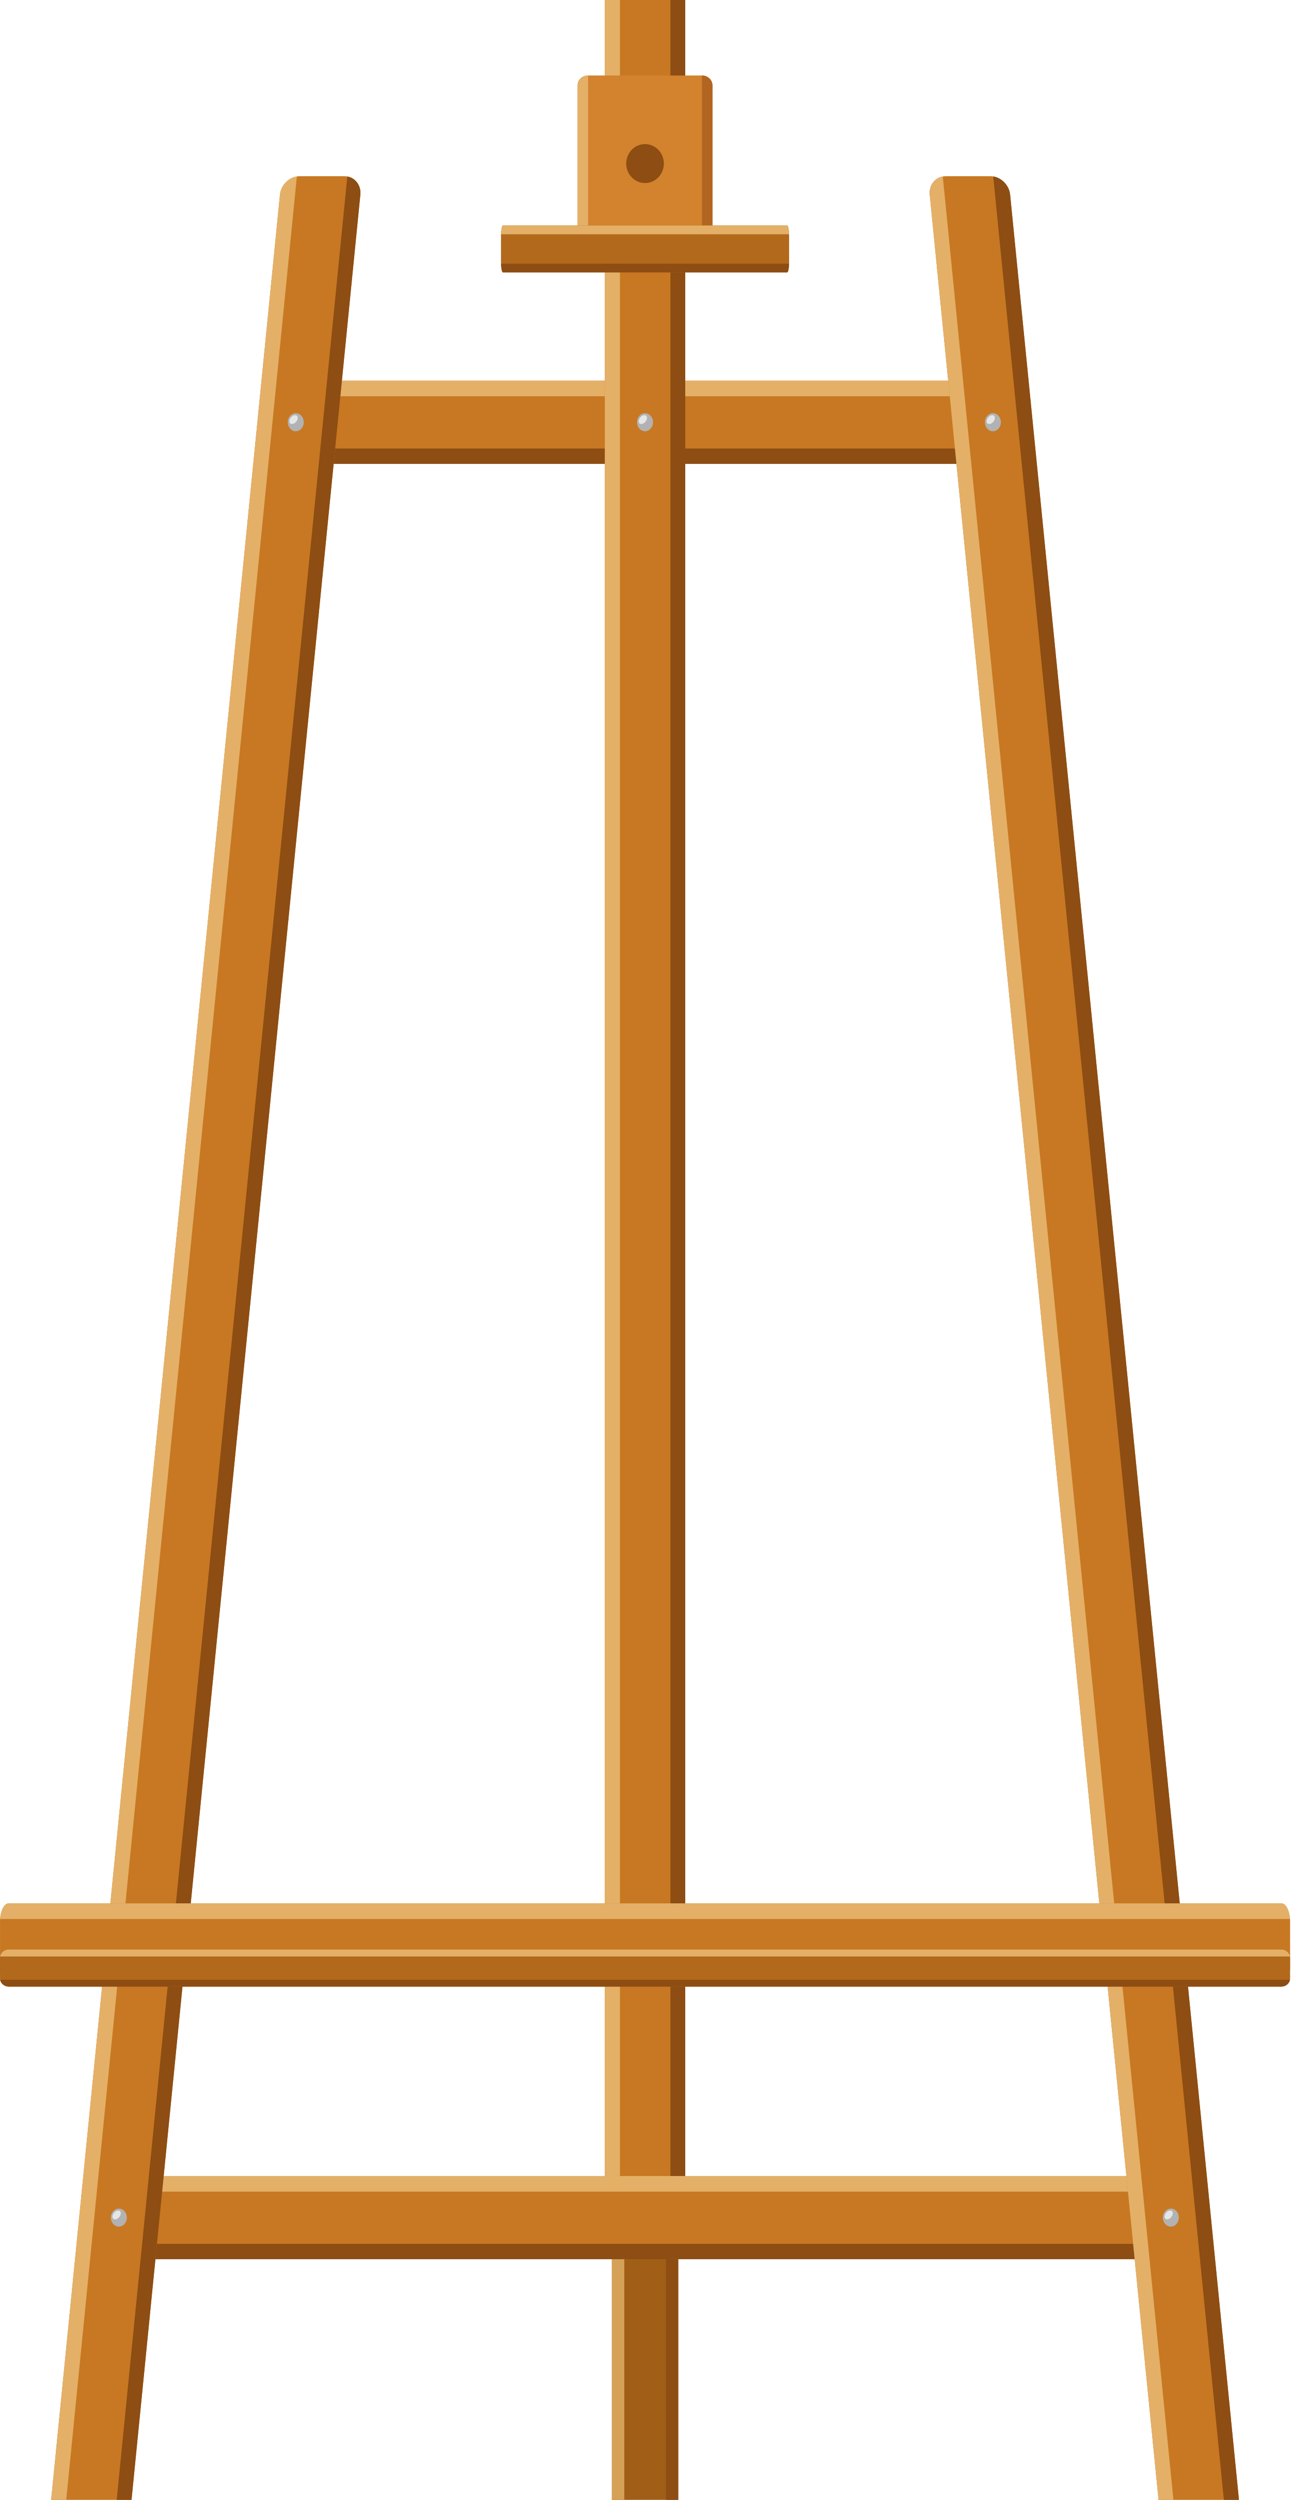<svg width="558" height="1080" viewBox="0 0 558 1080" fill="none" xmlns="http://www.w3.org/2000/svg">
<g clip-path="url(#clip0_22_2180)">
<path fill-rule="evenodd" clip-rule="evenodd" d="M270.83 180.97H286.78C290.28 180.97 293.15 183.94 293.15 187.56V1166.23C293.15 1169.86 290.28 1172.82 286.78 1172.82H270.83C267.32 1172.82 264.46 1169.85 264.46 1166.23V187.56C264.46 183.93 267.33 180.97 270.83 180.97Z" fill="#A05E17"/>
<path fill-rule="evenodd" clip-rule="evenodd" d="M269.84 181.05C266.8 181.54 264.45 184.28 264.45 187.56V1166.23C264.45 1169.51 266.8 1172.25 269.84 1172.74V181.05Z" fill="#D5A158"/>
<path fill-rule="evenodd" clip-rule="evenodd" d="M287.86 1172.73C290.86 1172.2 293.16 1169.48 293.16 1166.23V187.56C293.16 184.31 290.86 181.6 287.86 181.06V1172.72V1172.73Z" fill="#8D4D13"/>
<path fill-rule="evenodd" clip-rule="evenodd" d="M116.03 172.44V192.41C116.03 196.8 117 200.39 118.19 200.39H439.42C440.61 200.39 441.58 196.8 441.58 192.41V172.44C441.58 168.05 440.61 164.46 439.42 164.46H118.19C117 164.46 116.03 168.05 116.03 172.44Z" fill="#C87822"/>
<path fill-rule="evenodd" clip-rule="evenodd" d="M116.05 171.2C116.21 167.39 117.11 164.46 118.19 164.46H439.42C440.5 164.46 441.4 167.4 441.56 171.2H116.05Z" fill="#E4B067"/>
<path fill-rule="evenodd" clip-rule="evenodd" d="M441.55 193.76C441.38 197.51 440.48 200.39 439.42 200.39H118.19C117.12 200.39 116.23 197.51 116.06 193.76H441.56H441.55Z" fill="#8D4D13"/>
<path fill-rule="evenodd" clip-rule="evenodd" d="M269.15 -49H288.46C292.71 -49 296.18 -45.95 296.18 -42.22V964.75C296.18 968.48 292.71 971.53 288.46 971.53H269.15C264.9 971.53 261.43 968.48 261.43 964.75V-42.22C261.43 -45.95 264.9 -49 269.15 -49Z" fill="#C87822"/>
<path fill-rule="evenodd" clip-rule="evenodd" d="M267.95 -48.92C264.27 -48.41 261.43 -45.59 261.43 -42.22V964.75C261.43 968.12 264.27 970.94 267.95 971.45V-48.92Z" fill="#E4B067"/>
<path fill-rule="evenodd" clip-rule="evenodd" d="M289.77 971.44C293.4 970.89 296.18 968.1 296.18 964.76V-42.22C296.18 -45.56 293.4 -48.36 289.77 -48.91V971.44Z" fill="#8D4D13"/>
<path fill-rule="evenodd" clip-rule="evenodd" d="M43.34 948.08V968.05C43.34 972.44 44.75 976.03 46.47 976.03H511.13C512.85 976.03 514.26 972.44 514.26 968.05V948.08C514.26 943.69 512.85 940.1 511.13 940.1H46.47C44.75 940.1 43.34 943.69 43.34 948.08Z" fill="#C87822"/>
<path fill-rule="evenodd" clip-rule="evenodd" d="M43.38 946.84C43.62 943.03 44.92 940.1 46.47 940.1H511.13C512.69 940.1 513.99 943.04 514.22 946.84H43.38Z" fill="#E4B067"/>
<path fill-rule="evenodd" clip-rule="evenodd" d="M514.22 969.4C513.97 973.15 512.68 976.03 511.13 976.03H46.47C44.93 976.03 43.64 973.15 43.39 969.4H514.22Z" fill="#8D4D13"/>
<path fill-rule="evenodd" clip-rule="evenodd" d="M129.52 76.13H148.83C153.08 76.13 156.19 79.72 155.76 84.11L38.08 1269.02C37.64 1273.41 33.81 1277 29.57 1277H10.26C6.02 1277 2.9 1273.41 3.34 1269.02L121.01 84.11C121.45 79.72 125.27 76.13 129.52 76.13Z" fill="#C87822"/>
<path fill-rule="evenodd" clip-rule="evenodd" d="M128.31 76.22C124.57 76.82 121.4 80.14 121.01 84.11L3.33 1269.02C2.94 1272.99 5.44 1276.31 9.07 1276.91L128.31 76.22Z" fill="#E4B067"/>
<path fill-rule="evenodd" clip-rule="evenodd" d="M30.89 1276.89C34.58 1276.24 37.69 1272.95 38.08 1269.02L155.75 84.11C156.14 80.18 153.68 76.89 150.12 76.24L30.89 1276.89Z" fill="#8D4D13"/>
<path fill-rule="evenodd" clip-rule="evenodd" d="M428.09 76.13H408.78C404.53 76.13 401.42 79.72 401.85 84.11L519.53 1269.02C519.96 1273.41 523.79 1277 528.04 1277H547.35C551.6 1277 554.71 1273.41 554.28 1269.02L436.6 84.11C436.16 79.72 432.33 76.13 428.09 76.13Z" fill="#C87822"/>
<path fill-rule="evenodd" clip-rule="evenodd" d="M429.29 76.22C433.03 76.82 436.2 80.14 436.6 84.11L554.28 1269.02C554.67 1272.99 552.16 1276.31 548.54 1276.91L429.29 76.22Z" fill="#8D4D13"/>
<path fill-rule="evenodd" clip-rule="evenodd" d="M526.72 1276.89C523.03 1276.24 519.92 1272.95 519.53 1269.02L401.86 84.11C401.47 80.18 403.92 76.89 407.49 76.24L526.73 1276.88L526.72 1276.89Z" fill="#E4B067"/>
<path fill-rule="evenodd" clip-rule="evenodd" d="M0.01 830.3V850.27C0.01 854.66 1.68 858.25 3.72 858.25H553.9C555.94 858.25 557.61 854.66 557.61 850.27V830.3C557.61 825.91 555.94 822.32 553.9 822.32H3.71C1.67 822.32 0 825.91 0 830.3H0.01Z" fill="#C87822"/>
<path fill-rule="evenodd" clip-rule="evenodd" d="M0.05 829.06C0.33 825.25 1.87 822.32 3.71 822.32H553.89C555.73 822.32 557.27 825.26 557.55 829.06H0.05Z" fill="#E4B067"/>
<path fill-rule="evenodd" clip-rule="evenodd" d="M557.55 851.62C557.25 855.37 555.72 858.25 553.9 858.25H3.71C1.88 858.25 0.36 855.37 0.06 851.62H557.54H557.55Z" fill="#8D4D13"/>
<path fill-rule="evenodd" clip-rule="evenodd" d="M0.01 845.81V854.7C0.01 856.65 1.68 858.25 3.72 858.25H553.9C555.94 858.25 557.61 856.65 557.61 854.7V845.81C557.61 843.86 555.94 842.26 553.9 842.26H3.71C1.67 842.26 0 843.86 0 845.81H0.01Z" fill="#B2691B"/>
<path fill-rule="evenodd" clip-rule="evenodd" d="M0.05 845.26C0.33 843.57 1.87 842.26 3.71 842.26H553.89C555.73 842.26 557.27 843.57 557.55 845.26H0.05Z" fill="#E4B067"/>
<path fill-rule="evenodd" clip-rule="evenodd" d="M557.55 855.3C557.25 856.97 555.72 858.25 553.9 858.25H3.71C1.88 858.25 0.36 856.97 0.06 855.3H557.54H557.55Z" fill="#8D4D13"/>
<path fill-rule="evenodd" clip-rule="evenodd" d="M254.08 108.7H303.53C305.96 108.7 307.96 106.83 307.96 104.53V36.78C307.96 34.49 305.97 32.62 303.53 32.62H254.08C251.65 32.62 249.65 34.49 249.65 36.78V104.53C249.65 106.82 251.64 108.7 254.08 108.7Z" fill="#D3822D"/>
<path fill-rule="evenodd" clip-rule="evenodd" d="M254.08 108.7H254.2V32.62H254.08C251.64 32.62 249.66 34.68 249.66 37.19V104.12C249.66 106.64 251.65 108.69 254.08 108.69V108.7Z" fill="#E4B067"/>
<path fill-rule="evenodd" clip-rule="evenodd" d="M303.53 108.7H303.41V32.62H303.53C305.97 32.62 307.95 34.68 307.95 37.19V104.12C307.95 106.64 305.96 108.69 303.53 108.69V108.7Z" fill="#B26520"/>
<path fill-rule="evenodd" clip-rule="evenodd" d="M278.8 79.08C283.29 79.08 286.93 75.31 286.93 70.67C286.93 66.03 283.29 62.26 278.8 62.26C274.31 62.26 270.67 66.03 270.67 70.67C270.67 75.31 274.31 79.08 278.8 79.08Z" fill="#8D4D13"/>
<path fill-rule="evenodd" clip-rule="evenodd" d="M216.54 101.92V113.18C216.54 115.66 216.91 117.68 217.37 117.68H340.24C340.7 117.68 341.07 115.65 341.07 113.18V101.92C341.07 99.44 340.7 97.42 340.24 97.42H217.37C216.92 97.42 216.54 99.45 216.54 101.92Z" fill="#B2691B"/>
<path fill-rule="evenodd" clip-rule="evenodd" d="M216.55 101.22C216.61 99.07 216.95 97.42 217.36 97.42H340.23C340.64 97.42 340.99 99.08 341.05 101.22H216.54H216.55Z" fill="#E4B067"/>
<path fill-rule="evenodd" clip-rule="evenodd" d="M341.06 113.94C340.99 116.06 340.65 117.68 340.24 117.68H217.37C216.96 117.68 216.62 116.06 216.56 113.94H341.07H341.06Z" fill="#8D4D13"/>
<path fill-rule="evenodd" clip-rule="evenodd" d="M51.37 961.96C53.28 961.96 54.82 960.22 54.82 958.06C54.82 955.9 53.28 954.17 51.37 954.17C49.46 954.17 47.93 955.91 47.93 958.06C47.93 960.21 49.47 961.96 51.37 961.96Z" fill="#B2B2B2"/>
<path fill-rule="evenodd" clip-rule="evenodd" d="M51.3 958.1C52.16 957.27 52.46 956.06 51.97 955.41C51.48 954.76 50.38 954.91 49.52 955.74C48.66 956.57 48.36 957.78 48.85 958.43C49.35 959.08 50.44 958.93 51.3 958.1Z" fill="#E6E6E6"/>
<path fill-rule="evenodd" clip-rule="evenodd" d="M506.07 961.96C507.97 961.96 509.52 960.22 509.52 958.06C509.52 955.9 507.98 954.17 506.07 954.17C504.16 954.17 502.62 955.91 502.62 958.06C502.62 960.21 504.16 961.96 506.07 961.96Z" fill="#B2B2B2"/>
<path fill-rule="evenodd" clip-rule="evenodd" d="M506.01 958.1C506.87 957.27 507.17 956.06 506.68 955.41C506.19 954.76 505.09 954.91 504.23 955.74C503.37 956.57 503.07 957.78 503.56 958.43C504.05 959.08 505.15 958.93 506.01 958.1Z" fill="#E6E6E6"/>
<path fill-rule="evenodd" clip-rule="evenodd" d="M127.85 186.32C129.75 186.32 131.3 184.57 131.3 182.42C131.3 180.27 129.76 178.52 127.85 178.52C125.94 178.52 124.4 180.26 124.4 182.42C124.4 184.58 125.94 186.32 127.85 186.32Z" fill="#B2B2B2"/>
<path fill-rule="evenodd" clip-rule="evenodd" d="M127.78 182.46C128.64 181.62 128.94 180.42 128.45 179.77C127.96 179.12 126.86 179.27 126 180.1C125.14 180.93 124.84 182.14 125.33 182.79C125.82 183.44 126.92 183.29 127.78 182.46Z" fill="#E6E6E6"/>
<path fill-rule="evenodd" clip-rule="evenodd" d="M278.8 186.32C280.7 186.32 282.25 184.57 282.25 182.42C282.25 180.27 280.71 178.52 278.8 178.52C276.89 178.52 275.35 180.26 275.35 182.42C275.35 184.58 276.9 186.32 278.8 186.32Z" fill="#B2B2B2"/>
<path fill-rule="evenodd" clip-rule="evenodd" d="M278.74 182.46C279.6 181.62 279.9 180.42 279.41 179.77C278.92 179.12 277.82 179.27 276.96 180.1C276.1 180.93 275.8 182.14 276.29 182.79C276.78 183.44 277.88 183.29 278.74 182.46Z" fill="#E6E6E6"/>
<path fill-rule="evenodd" clip-rule="evenodd" d="M429.16 186.32C431.06 186.32 432.6 184.57 432.6 182.42C432.6 180.27 431.06 178.52 429.16 178.52C427.26 178.52 425.71 180.26 425.71 182.42C425.71 184.58 427.26 186.32 429.16 186.32Z" fill="#B2B2B2"/>
<path fill-rule="evenodd" clip-rule="evenodd" d="M429.1 182.46C429.96 181.62 430.26 180.42 429.77 179.77C429.28 179.12 428.18 179.27 427.32 180.1C426.46 180.93 426.16 182.14 426.65 182.79C427.14 183.44 428.24 183.29 429.1 182.46Z" fill="#E6E6E6"/>
</g>
<defs>
<clipPath id="clip0_22_2180">
<rect width="558" height="1080" fill="white"/>
</clipPath>
</defs>
</svg>
